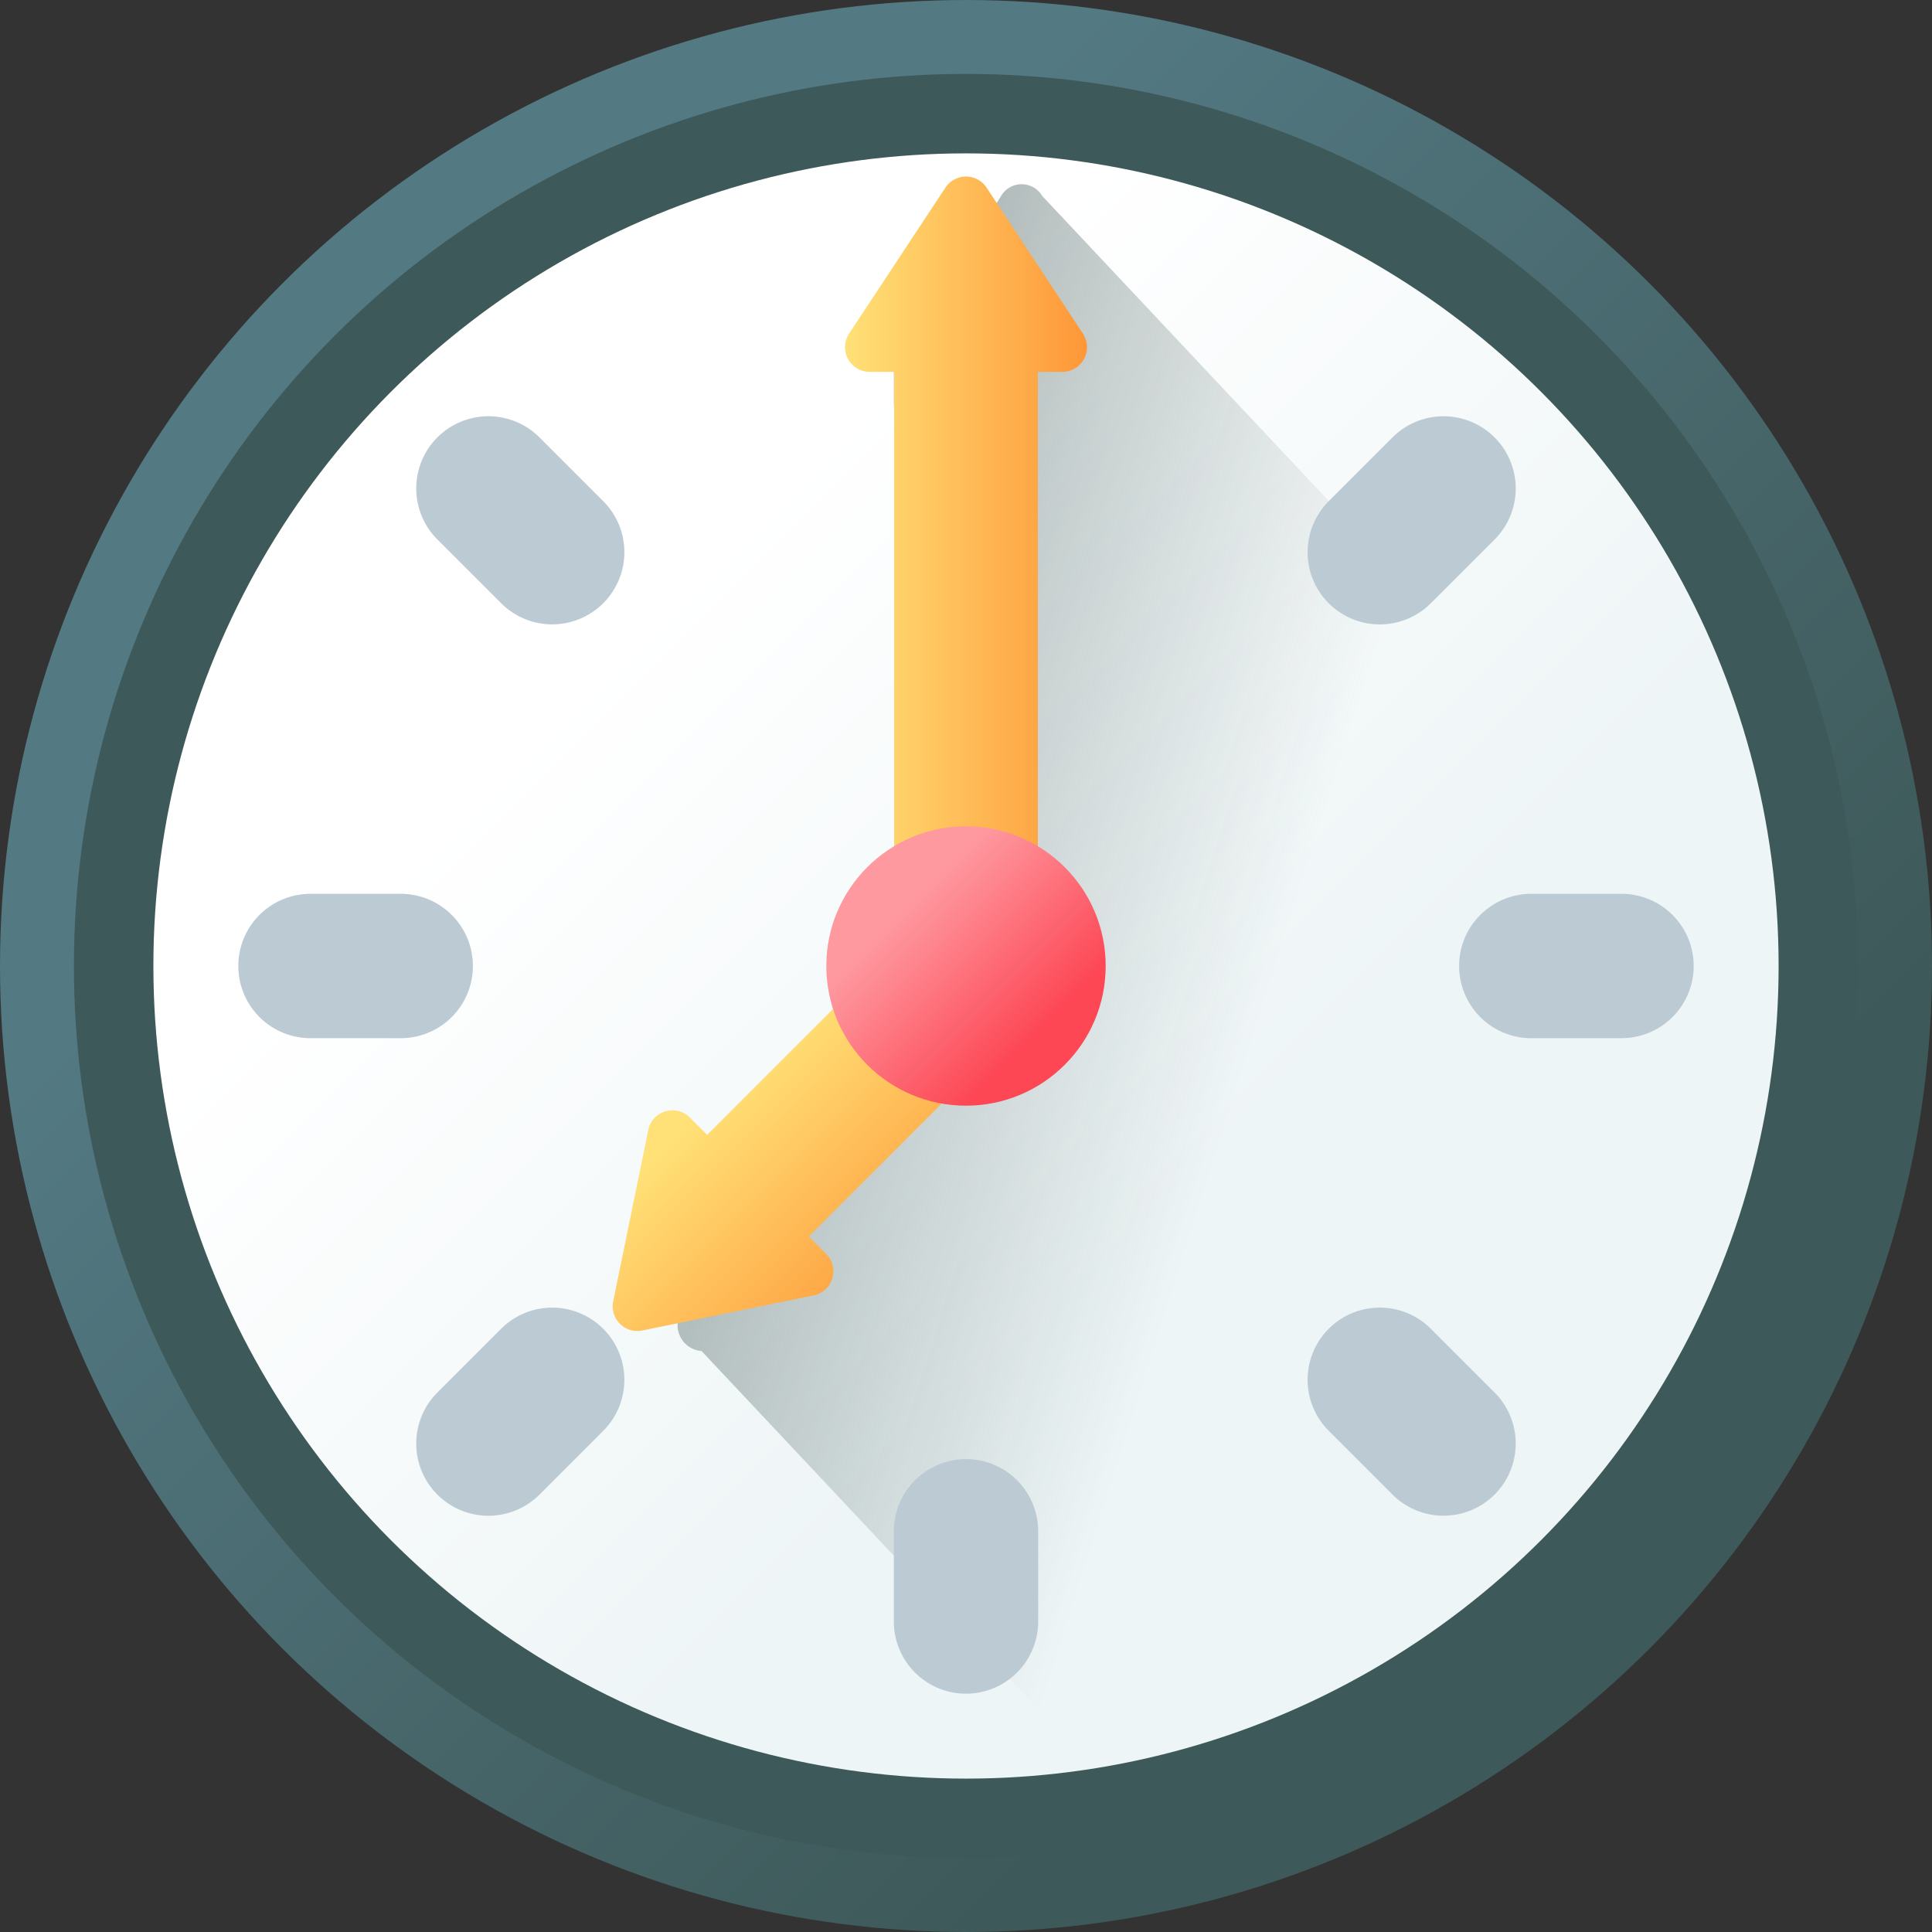 <svg xmlns="http://www.w3.org/2000/svg" xmlns:xlink="http://www.w3.org/1999/xlink" width="100" height="100" viewBox="0 0 100 100">
  <rect x="0" y="0" width="100" height="100" fill="#333333" stroke="none"/>
  <defs>
    <linearGradient id="linear-gradient" x1="0.286" y1="0.286" x2="0.75" y2="0.75" gradientUnits="objectBoundingBox">
      <stop offset="0" stop-color="#537983"/>
      <stop offset="1" stop-color="#3e5959"/>
    </linearGradient>
    <linearGradient id="linear-gradient-2" x1="-5.45" y1="-12.884" x2="-4.987" y2="-12.42" xlink:href="#linear-gradient"/>
    <linearGradient id="linear-gradient-3" x1="0.295" y1="0.295" x2="0.64" y2="0.64" gradientUnits="objectBoundingBox">
      <stop offset="0" stop-color="#fff"/>
      <stop offset="1" stop-color="#eef5f6"/>
    </linearGradient>
    <linearGradient id="linear-gradient-4" x1="0.508" y1="0.572" x2="-0.505" y2="0.111" gradientUnits="objectBoundingBox">
      <stop offset="0" stop-color="#3e5959" stop-opacity="0"/>
      <stop offset="0.815" stop-color="#394c4c" stop-opacity="0.816"/>
      <stop offset="1" stop-color="#384949"/>
    </linearGradient>
    <linearGradient id="linear-gradient-5" x1="0.299" y1="0.382" x2="0.781" y2="0.863" gradientUnits="objectBoundingBox">
      <stop offset="0" stop-color="#ffe177"/>
      <stop offset="1" stop-color="#fe9738"/>
    </linearGradient>
    <linearGradient id="linear-gradient-6" x1="0" y1="0.5" x2="1" y2="0.5" xlink:href="#linear-gradient-5"/>
    <linearGradient id="linear-gradient-7" x1="0.286" y1="0.286" x2="0.75" y2="0.75" gradientUnits="objectBoundingBox">
      <stop offset="0" stop-color="#fe99a0"/>
      <stop offset="1" stop-color="#fd4755"/>
    </linearGradient>
  </defs>
  <g id="clock" transform="translate(0 -91.162)">
    <g id="Groupe_172" data-name="Groupe 172" transform="translate(0 91.162)">
      <ellipse id="Ellipse_34" data-name="Ellipse 34" cx="50" cy="50" rx="50" ry="50" transform="translate(0 0)" fill="url(#linear-gradient)"/>
      <ellipse id="Ellipse_35" data-name="Ellipse 35" cx="46.174" cy="46.174" rx="46.174" ry="46.174" transform="translate(3.826 3.826)" fill="url(#linear-gradient-2)"/>
      <ellipse id="Ellipse_36" data-name="Ellipse 36" cx="42.061" cy="42.061" rx="42.061" ry="42.061" transform="translate(7.939 7.939)" fill="url(#linear-gradient-3)"/>
      <path id="Tracé_165" data-name="Tracé 165" d="M160.795,165.207l-38.106-40.555a1.236,1.236,0,0,0-2.133,0l-4.985,8.039a1.366,1.366,0,0,0,1.023,2.105,1.319,1.319,0,0,0,1.233,1.312,1.434,1.434,0,0,0,.076.418v21.759a7.8,7.8,0,0,0-3.51,6.6,8.145,8.145,0,0,0,.34,2.337l-6.022,6.409-.895-.952a1.255,1.255,0,0,0-2.155.689l-1.816,9.436a1.342,1.342,0,0,0,1.209,1.631l20.569,21.89C145.184,204.021,160.447,186.55,160.795,165.207Z" transform="translate(-68.742 -114.506)" fill="url(#linear-gradient-4)"/>
      <g id="Groupe_171" data-name="Groupe 171" transform="translate(12.335 12.335)">
        <g id="Groupe_167" data-name="Groupe 167">
          <g id="Groupe_165" data-name="Groupe 165" transform="translate(33.929)">
            <path id="Tracé_166" data-name="Tracé 166" d="M154.692,145.835a3.736,3.736,0,0,1-3.736-3.736v-4.67a3.736,3.736,0,1,1,7.472,0v4.67A3.736,3.736,0,0,1,154.692,145.835Z" transform="translate(-150.956 -133.693)" fill="#bccbd3"/>
            <path id="Tracé_167" data-name="Tracé 167" d="M154.692,346.582a3.736,3.736,0,0,1-3.736-3.736v-4.67a3.736,3.736,0,0,1,7.472,0v4.67A3.736,3.736,0,0,1,154.692,346.582Z" transform="translate(-150.956 -271.252)" fill="#bccbd3"/>
          </g>
          <g id="Groupe_166" data-name="Groupe 166" transform="translate(0 33.929)">
            <path id="Tracé_168" data-name="Tracé 168" d="M243.278,245.854a3.736,3.736,0,0,1,3.736-3.736h4.67a3.736,3.736,0,1,1,0,7.472h-4.67A3.736,3.736,0,0,1,243.278,245.854Z" transform="translate(-180.09 -242.118)" fill="#bccbd3"/>
            <path id="Tracé_169" data-name="Tracé 169" d="M42.531,245.854a3.736,3.736,0,0,1,3.736-3.736h4.67a3.736,3.736,0,0,1,0,7.472h-4.67a3.736,3.736,0,0,1-3.736-3.736Z" transform="translate(-42.531 -242.118)" fill="#bccbd3"/>
          </g>
        </g>
        <g id="Groupe_170" data-name="Groupe 170" transform="translate(9.21 9.21)">
          <g id="Groupe_168" data-name="Groupe 168">
            <path id="Tracé_170" data-name="Tracé 170" d="M217.332,175.13a3.736,3.736,0,0,1,0-5.284l3.3-3.3a3.736,3.736,0,0,1,5.284,5.284l-3.3,3.3A3.736,3.736,0,0,1,217.332,175.13Z" transform="translate(-170.102 -165.45)" fill="#bccbd3"/>
            <path id="Tracé_171" data-name="Tracé 171" d="M75.382,317.08a3.736,3.736,0,0,1,0-5.284l3.3-3.3a3.736,3.736,0,0,1,5.284,5.284l-3.3,3.3A3.736,3.736,0,0,1,75.382,317.08Z" transform="translate(-74.288 -261.264)" fill="#bccbd3"/>
          </g>
          <g id="Groupe_169" data-name="Groupe 169" transform="translate(0 0)">
            <path id="Tracé_172" data-name="Tracé 172" d="M217.332,308.494a3.736,3.736,0,0,1,5.284,0l3.3,3.3a3.736,3.736,0,0,1-5.284,5.284l-3.3-3.3A3.736,3.736,0,0,1,217.332,308.494Z" transform="translate(-170.102 -261.264)" fill="#bccbd3"/>
            <path id="Tracé_173" data-name="Tracé 173" d="M75.382,166.544a3.736,3.736,0,0,1,5.284,0l3.3,3.3a3.736,3.736,0,1,1-5.284,5.284l-3.3-3.3A3.736,3.736,0,0,1,75.382,166.544Z" transform="translate(-74.288 -165.45)" fill="#bccbd3"/>
          </g>
        </g>
      </g>
    </g>
    <path id="Tracé_174" data-name="Tracé 174" d="M103.986,266.443l8.866-1.816a1.277,1.277,0,0,0,.647-2.155l-.895-.895L123.28,250.9a1.23,1.23,0,0,0,0-1.739l-3.521-3.521a1.23,1.23,0,0,0-1.739,0l-10.676,10.676-.895-.895a1.277,1.277,0,0,0-2.155.647l-1.816,8.866A1.277,1.277,0,0,0,103.986,266.443Z" transform="translate(-70.74 -106.415)" fill="url(#linear-gradient-5)"/>
    <path id="Tracé_175" data-name="Tracé 175" d="M147.435,123.25l-4.985,7.554a1.277,1.277,0,0,0,1.066,1.981h1.265v26.594a1.23,1.23,0,0,0,1.23,1.23h4.98a1.23,1.23,0,0,0,1.23-1.23V132.785h1.265a1.277,1.277,0,0,0,1.066-1.981l-4.985-7.554A1.277,1.277,0,0,0,147.435,123.25Z" transform="translate(-98.501 -22.375)" fill="url(#linear-gradient-6)"/>
    <circle id="Ellipse_37" data-name="Ellipse 37" cx="7.23" cy="7.23" r="7.23" transform="translate(42.77 133.932)" fill="url(#linear-gradient-7)"/>
  </g>
</svg>

